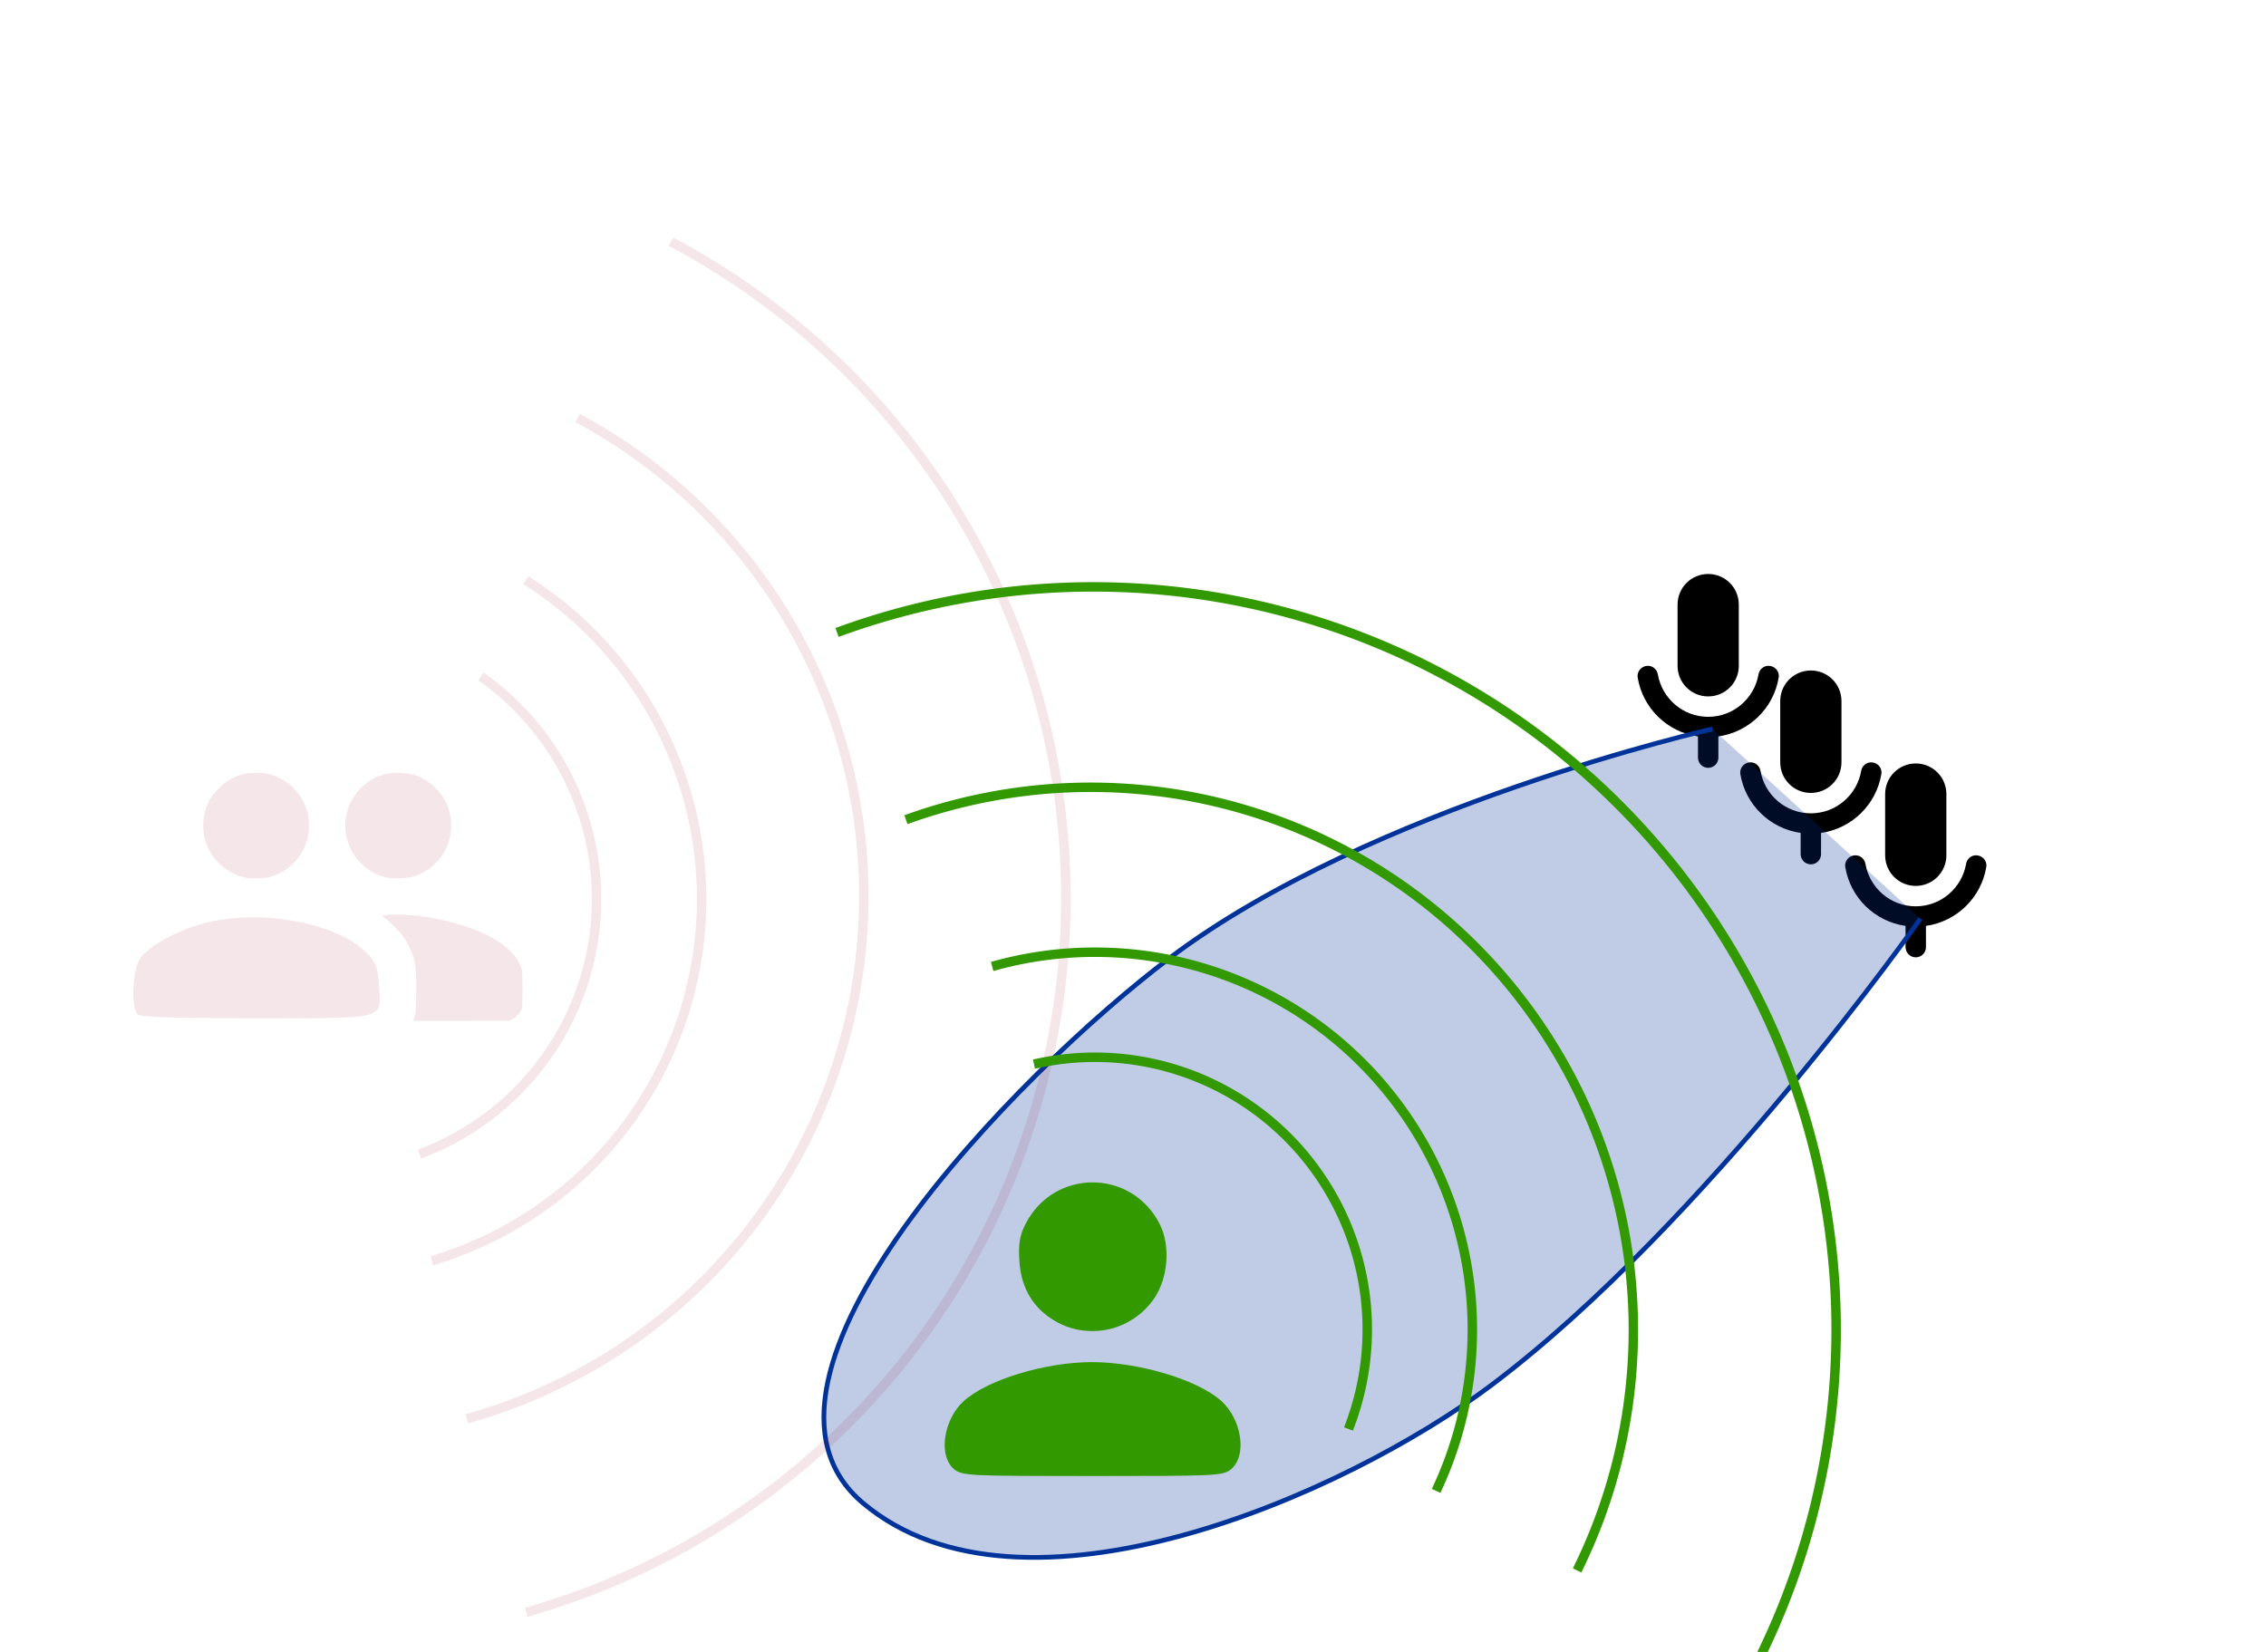 <?xml version="1.0"?>

<!-- Created with Inkscape (http://www.inkscape.org/) --> <svg xmlns:dc="http://purl.org/dc/elements/1.1/" xmlns:cc="http://creativecommons.org/ns#" xmlns:rdf="http://www.w3.org/1999/02/22-rdf-syntax-ns#" xmlns:svg="http://www.w3.org/2000/svg" xmlns="http://www.w3.org/2000/svg" xmlns:sodipodi="http://sodipodi.sourceforge.net/DTD/sodipodi-0.dtd" xmlns:inkscape="http://www.inkscape.org/namespaces/inkscape" width="960" height="700" viewBox="0 0 254 185.208" version="1.1" id="svg8" inkscape:version="0.92.4 5da689c313, 2019-01-14" sodipodi:docname="beamforming_cartoon_filtered.svg"> <defs id="defs2"></defs> <sodipodi:namedview id="base" pagecolor="#ffffff" bordercolor="#666666" borderopacity="1.0" inkscape:pageopacity="0.0" inkscape:pageshadow="2" inkscape:zoom="0.70000001" inkscape:cx="700.5464" inkscape:cy="421.7077" inkscape:document-units="px" inkscape:current-layer="g1136" showgrid="false" units="px" inkscape:snap-bbox="true" inkscape:snap-bbox-midpoints="true" inkscape:snap-object-midpoints="true" inkscape:snap-grids="false" inkscape:snap-bbox-edge-midpoints="false" inkscape:window-width="2540" inkscape:window-height="1035" inkscape:window-x="10" inkscape:window-y="595" inkscape:window-maximized="0" inkscape:snap-intersection-paths="true" inkscape:snap-smooth-nodes="true" inkscape:object-paths="true" inkscape:snap-midpoints="true" showguides="false" inkscape:guide-bbox="true"> <inkscape:grid type="xygrid" id="grid1000"></inkscape:grid> <sodipodi:guide position="122.464,36.285" orientation="-226.865,304.305" id="guide1161" inkscape:locked="false"></sodipodi:guide> <sodipodi:guide position="163.713,27.781" orientation="-0.602,0.799" id="guide1163" inkscape:locked="false" inkscape:label="" inkscape:color="rgb(0,0,255)"></sodipodi:guide> <sodipodi:guide position="130.969,78.052" orientation="-0.602,0.799" id="guide1165" inkscape:locked="false" inkscape:label="" inkscape:color="rgb(0,0,255)"></sodipodi:guide> <sodipodi:guide position="130.969,78.052" orientation="-0.799,-0.602" id="guide1167" inkscape:locked="false" inkscape:label="" inkscape:color="rgb(0,0,255)"></sodipodi:guide> </sodipodi:namedview>  <g inkscape:label="Layer 1" inkscape:groupmode="layer" id="layer1" transform="translate(0,-111.792)"> <path id="path919" d="m 12,14 c 1.66,0 3,-1.34 3,-3 V 5 C 15,3.34 13.66,2 12,2 10.34,2 9,3.34 9,5 v 6 c 0,1.66 1.34,3 3,3 z m 5.91,-3 c -0.49,0 -0.9,0.36 -0.98,0.85 C 16.52,14.2 14.47,16 12,16 9.53,16 7.48,14.2 7.07,11.85 6.99,11.36 6.58,11 6.09,11 c -0.61,0 -1.09,0.54 -1,1.14 0.49,3 2.89,5.35 5.91,5.78 V 20 c 0,0.55 0.45,1 1,1 0.55,0 1,-0.45 1,-1 v -2.08 c 3.02,-0.43 5.42,-2.78 5.91,-5.78 0.1,-0.6 -0.39,-1.14 -1,-1.14 z" inkscape:connector-curvature="0" transform="matrix(1.144,0,0,1.144,177.745,173.856)" style="stroke-width:0.231"></path> <path id="path919-3" d="m 12,14 c 1.66,0 3,-1.34 3,-3 V 5 C 15,3.34 13.66,2 12,2 10.34,2 9,3.34 9,5 v 6 c 0,1.66 1.34,3 3,3 z m 5.91,-3 c -0.49,0 -0.9,0.36 -0.98,0.85 C 16.52,14.2 14.47,16 12,16 9.53,16 7.48,14.2 7.07,11.85 6.99,11.36 6.58,11 6.09,11 c -0.61,0 -1.09,0.54 -1,1.14 0.49,3 2.89,5.35 5.91,5.78 V 20 c 0,0.55 0.45,1 1,1 0.55,0 1,-0.45 1,-1 v -2.08 c 3.02,-0.43 5.42,-2.78 5.91,-5.78 0.1,-0.6 -0.39,-1.14 -1,-1.14 z" inkscape:connector-curvature="0" transform="matrix(1.144,0,0,1.144,189.253,184.677)" style="stroke-width:0.231"></path> <path id="path919-6" d="m 12,14 c 1.66,0 3,-1.34 3,-3 V 5 C 15,3.34 13.66,2 12,2 10.34,2 9,3.34 9,5 v 6 c 0,1.66 1.34,3 3,3 z m 5.91,-3 c -0.49,0 -0.9,0.36 -0.98,0.85 C 16.52,14.2 14.47,16 12,16 9.53,16 7.48,14.2 7.07,11.85 6.99,11.36 6.58,11 6.09,11 c -0.61,0 -1.09,0.54 -1,1.14 0.49,3 2.89,5.35 5.91,5.78 V 20 c 0,0.55 0.45,1 1,1 0.55,0 1,-0.45 1,-1 v -2.08 c 3.02,-0.43 5.42,-2.78 5.91,-5.78 0.1,-0.6 -0.39,-1.14 -1,-1.14 z" inkscape:connector-curvature="0" transform="matrix(1.144,0,0,1.144,201.013,195.101)" style="stroke-width:0.231"></path> <g id="g1058" transform="translate(-2.268,49.137)"> <path style="fill:#003399;fill-opacity:0.247;stroke:#003399;stroke-width:2;stroke-linecap:butt;stroke-linejoin:miter;stroke-miterlimit:4;stroke-dasharray:none;stroke-opacity:1" d="m 725.715,389.571 c 0,0 -144.385,32.709 -229.342,96.729 -64.713,48.765 -191.856,178.663 -130,230.772 67.116,56.541 203.768,-3.101 266.143,-50.104 90.732,-68.371 181.142,-197.101 181.142,-197.101" id="path1157" inkscape:connector-curvature="0" transform="matrix(0.265,0,0,0.265,1.905,41.144)" sodipodi:nodetypes="csssc"></path> <g id="g1021-6" transform="rotate(48.099,180.629,136.158)" style="stroke:#990032;stroke-opacity:0.098"> <path style="opacity:1;vector-effect:none;fill:none;fill-opacity:1;stroke:#990032;stroke-width:4;stroke-linecap:square;stroke-linejoin:miter;stroke-miterlimit:4;stroke-dasharray:none;stroke-dashoffset:0;stroke-opacity:0.098;paint-order:markers fill stroke" id="path953-2" transform="matrix(-0.006,-0.265,0.265,-0.006,-41.967,261.306)" sodipodi:type="arc" sodipodi:cx="-8.0812206" sodipodi:cy="558.57861" sodipodi:rx="115.15739" sodipodi:ry="115.15739" sodipodi:start="6.0973908" sodipodi:end="1.950076" d="M 105.094,537.306 A 115.157,115.157 0 0 1 65.101,647.492 115.157,115.157 0 0 1 -50.718,665.552" sodipodi:open="true"></path> <path style="opacity:1;vector-effect:none;fill:none;fill-opacity:1;stroke:#990032;stroke-width:4.695;stroke-linecap:square;stroke-linejoin:miter;stroke-miterlimit:4;stroke-dasharray:none;stroke-dashoffset:0;stroke-opacity:0.098;paint-order:markers fill stroke" id="path953-7-9" transform="matrix(-0.005,-0.225,0.225,-0.005,-20.094,261.107)" sodipodi:type="arc" sodipodi:cx="-8.0812206" sodipodi:cy="558.57861" sodipodi:rx="270.28714" sodipodi:ry="270.28714" sodipodi:start="5.9667119" sodipodi:end="2.0437458" d="m 248.783,474.461 a 270.287,270.287 0 0 1 -81.265,289.593 270.287,270.287 0 0 1 -298.719,35.142" sodipodi:open="true"></path> <path style="opacity:1;vector-effect:none;fill:none;fill-opacity:1;stroke:#990032;stroke-width:4;stroke-linecap:square;stroke-linejoin:miter;stroke-miterlimit:4;stroke-dasharray:none;stroke-dashoffset:0;stroke-opacity:0.098;paint-order:markers fill stroke" id="path953-5-1" transform="matrix(-0.006,-0.265,0.265,-0.006,-41.967,261.306)" sodipodi:type="arc" sodipodi:cx="-8.0812206" sodipodi:cy="558.57861" sodipodi:rx="159.59174" sodipodi:ry="159.59174" sodipodi:start="6.0425254" sodipodi:end="2.0227708" d="m 146.911,520.541 a 159.592,159.592 0 0 1 -54.674,162.158 159.592,159.592 0 0 1 -170.019,19.446" sodipodi:open="true"></path> <path style="opacity:1;vector-effect:none;fill:none;fill-opacity:1;stroke:#990032;stroke-width:3.437;stroke-linecap:square;stroke-linejoin:miter;stroke-miterlimit:4;stroke-dasharray:none;stroke-dashoffset:0;stroke-opacity:0.098;paint-order:markers fill stroke" id="path953-7-5-2" transform="matrix(-0.007,-0.308,0.308,-0.007,-66.183,261.527)" sodipodi:type="arc" sodipodi:cx="-8.0812206" sodipodi:cy="558.57861" sodipodi:rx="270.28714" sodipodi:ry="270.28714" sodipodi:start="5.9600981" sodipodi:end="2.0414226" sodipodi:open="true" d="m 248.221,472.764 a 270.287,270.287 0 0 1 -79.787,290.503 270.287,270.287 0 0 1 -299.076,36.214"></path> </g> <g id="g1136" transform="translate(42.763,-0.401)" style="fill:#990032;fill-opacity:0.098;stroke:none"> <path transform="matrix(0.378,0,0,0.378,-26.293,165.498)" inkscape:connector-curvature="0" id="path1124" d="M 3.2,29.8 C 1.27,27.87 1.707,16.992 3.857,13.468 6.187,9.646 15.67,4.525 24.093,2.54 c 16.818,-3.964 38.82,0.396 47.361,9.386 2.491,2.622 3.017,4.096 3.355,9.415 C 75.459,31.551 77.55,31 38.129,31 13.229,31 4.086,30.686 3.2,29.8 Z" style="opacity:1;vector-effect:none;fill:#990032;fill-opacity:0.098;paint-order:stroke fill markers"></path> <path transform="matrix(0.067,0,0,0.067,2.153,165.527)" inkscape:connector-curvature="0" id="path1126" d="m 55,178.688 c 0,-0.203 0.976,-3.928 2.17,-8.279 1.948,-7.103 2.212,-11.011 2.589,-38.301 C 60.221,98.633 59.357,86.969 55.388,73.108 52.394,62.651 45.594,48.584 38.982,39.168 32.494,29.929 18.971,15.817 9.539,8.442 L 1.941,2.5 8.72,1.874 C 52.836,-2.198 117.936,9.275 165.503,29.504 187.621,38.91 204.47,49.534 217.04,62 c 9.353,9.276 14.511,16.961 18.122,27 2.257,6.276 2.338,7.551 2.338,37 0,30.382 -0.009,30.519 -2.458,35.458 -3.128,6.309 -8.354,11.536 -14.619,14.619 L 215.5,178.5 135.25,178.779 C 91.112,178.932 55,178.891 55,178.688 Z" style="opacity:1;vector-effect:none;fill:#990032;fill-opacity:0.098;stroke:#990032;stroke-width:0;stroke-linecap:butt;stroke-linejoin:miter;stroke-miterlimit:4;stroke-dasharray:none;stroke-dashoffset:0;stroke-opacity:1;paint-order:markers fill stroke"></path> <path transform="matrix(0.067,0,0,0.067,-1.923,149.624)" inkscape:connector-curvature="0" id="path1128" d="M 71.5,176.4 C 37.094,168.751 10.257,141.057 3.435,106.162 -5.813,58.862 25.561,12.034 72.919,2.454 84.196,0.172 104.294,0.879 114.821,3.927 138.305,10.726 159.035,27.928 169.742,49.5 c 14.707,29.632 11.917,65.06 -7.246,92 -4.84,6.804 -14.817,16.632 -21.496,21.176 -7.08,4.816 -18.196,10.085 -26.179,12.41 -9.887,2.879 -33.112,3.584 -43.321,1.314 z" style="opacity:1;vector-effect:none;fill:#990032;fill-opacity:0.098;stroke:none;stroke-width:15.839;stroke-linecap:square;stroke-linejoin:miter;stroke-miterlimit:4;stroke-dasharray:none;stroke-dashoffset:0;stroke-opacity:0.098;paint-order:markers fill stroke"></path> <path transform="matrix(0.067,0,0,0.067,-17.892,149.624)" inkscape:connector-curvature="0" id="path1130" d="M 70.803,176.021 C 53.438,171.619 38.99,163.056 26.382,149.697 -0.191,121.541 -5.04,79.525 14.299,45 19.753,35.263 35.664,19.156 45.5,13.414 61.916,3.83 75.611,0.493 95.419,1.251 105.973,1.654 110.142,2.277 117,4.477 140.874,12.133 159.236,27.715 170.059,49.5 c 7.362,14.82 9.254,22.997 9.254,40 0,17.003 -1.892,25.18 -9.254,40 -10.818,21.775 -29.13,37.32 -53.059,45.039 -7.389,2.384 -10.461,2.787 -23.5,3.088 -12.39,0.286 -16.339,0.006 -22.697,-1.606 z" style="opacity:1;vector-effect:none;fill:#990032;fill-opacity:0.098;stroke:none;stroke-width:15.839;stroke-linecap:square;stroke-linejoin:miter;stroke-miterlimit:4;stroke-dasharray:none;stroke-dashoffset:0;stroke-opacity:0.098;paint-order:markers fill stroke"></path> </g> </g> <g id="g917" transform="matrix(2.013,0,0,2.013,98.309,236.559)" style="stroke:none;stroke-width:0.131;stroke-opacity:1"> <path id="path903" d="M 0,0 H 24 V 24 H 0 Z" inkscape:connector-curvature="0" style="fill:none;stroke:none;stroke-width:0.131;stroke-opacity:1"></path> <path id="path905" d="m 12,12 c 2.21,0 4,-1.79 4,-4 C 16,5.79 14.21,4 12,4 9.79,4 8,5.79 8,8 c 0,2.21 1.79,4 4,4 z m 0,2 c -2.67,0 -8,1.34 -8,4 v 1 c 0,0.55 0.45,1 1,1 h 14 c 0.55,0 1,-0.45 1,-1 v -1 c 0,-2.66 -5.33,-4 -8,-4 z" inkscape:connector-curvature="0" style="stroke:none;stroke-width:0.131;stroke-opacity:1"></path> </g> <g style="stroke:#329900;stroke-opacity:1" id="g1021" transform="translate(16.631,0.756)"> <path sodipodi:open="true" d="M 105.094,537.306 A 115.157,115.157 0 0 1 65.101,647.492 115.157,115.157 0 0 1 -50.718,665.552" sodipodi:end="1.950076" sodipodi:start="6.0973908" sodipodi:ry="115.15739" sodipodi:rx="115.15739" sodipodi:cy="558.57861" sodipodi:cx="-8.0812206" sodipodi:type="arc" transform="matrix(-0.006,-0.265,0.265,-0.006,-41.967,261.306)" id="path953" style="opacity:1;vector-effect:none;fill:none;fill-opacity:1;stroke:#329900;stroke-width:4;stroke-linecap:square;stroke-linejoin:miter;stroke-miterlimit:4;stroke-dasharray:none;stroke-dashoffset:0;stroke-opacity:1;paint-order:markers fill stroke"></path> <path sodipodi:open="true" d="m 248.783,474.461 a 270.287,270.287 0 0 1 -81.265,289.593 270.287,270.287 0 0 1 -298.719,35.142" sodipodi:end="2.0437458" sodipodi:start="5.9667119" sodipodi:ry="270.28714" sodipodi:rx="270.28714" sodipodi:cy="558.57861" sodipodi:cx="-8.0812206" sodipodi:type="arc" transform="matrix(-0.005,-0.225,0.225,-0.005,-20.094,261.107)" id="path953-7" style="opacity:1;vector-effect:none;fill:none;fill-opacity:1;stroke:#329900;stroke-width:4.695;stroke-linecap:square;stroke-linejoin:miter;stroke-miterlimit:4;stroke-dasharray:none;stroke-dashoffset:0;stroke-opacity:1;paint-order:markers fill stroke"></path> <path sodipodi:open="true" d="m 146.911,520.541 a 159.592,159.592 0 0 1 -54.674,162.158 159.592,159.592 0 0 1 -170.019,19.446" sodipodi:end="2.0227708" sodipodi:start="6.0425254" sodipodi:ry="159.59174" sodipodi:rx="159.59174" sodipodi:cy="558.57861" sodipodi:cx="-8.0812206" sodipodi:type="arc" transform="matrix(-0.006,-0.265,0.265,-0.006,-41.967,261.306)" id="path953-5" style="opacity:1;vector-effect:none;fill:none;fill-opacity:1;stroke:#329900;stroke-width:4;stroke-linecap:square;stroke-linejoin:miter;stroke-miterlimit:4;stroke-dasharray:none;stroke-dashoffset:0;stroke-opacity:1;paint-order:markers fill stroke"></path> <path d="m 248.221,472.764 a 270.287,270.287 0 0 1 -79.787,290.503 270.287,270.287 0 0 1 -299.076,36.214" sodipodi:open="true" sodipodi:end="2.0414226" sodipodi:start="5.9600981" sodipodi:ry="270.28714" sodipodi:rx="270.28714" sodipodi:cy="558.57861" sodipodi:cx="-8.0812206" sodipodi:type="arc" transform="matrix(-0.007,-0.308,0.308,-0.007,-66.183,261.527)" id="path953-7-5" style="opacity:1;vector-effect:none;fill:none;fill-opacity:1;stroke:#329900;stroke-width:3.437;stroke-linecap:square;stroke-linejoin:miter;stroke-miterlimit:4;stroke-dasharray:none;stroke-dashoffset:0;stroke-opacity:1;paint-order:markers fill stroke"></path> </g> <path transform="matrix(0.378,0,0,0.378,105.652,264.653)" inkscape:connector-curvature="0" id="path1089" d="M 4,30 C 0.348,26.348 1.993,17.028 7.121,12.313 13.784,6.187 30.646,1.048 44.185,1.017 57.869,0.986 75.212,6.183 81.879,12.313 87.007,17.028 88.652,26.348 85,30 83.069,31.931 81.667,32 44.5,32 7.333,32 5.931,31.931 4,30 Z" style="opacity:1;vector-effect:none;fill:#329900;fill-opacity:1;stroke:#329900;stroke-width:2.8;stroke-linecap:square;stroke-linejoin:miter;stroke-miterlimit:4;stroke-dasharray:none;stroke-dashoffset:0;stroke-opacity:1;paint-order:markers fill stroke"></path> <path transform="matrix(0.378,0,0,0.378,113.967,244.243)" inkscape:connector-curvature="0" id="path1091" d="M 12.907,40.673 C 6.328,37.2 2.685,31.412 2.19,23.647 1.873,18.672 2.228,16.473 3.865,13.264 11.73,-2.152 33.27,-2.152 41.135,13.264 44.201,19.274 43.462,28.463 39.454,34.153 35.549,39.696 29.218,43 22.5,43 19.001,43 15.881,42.243 12.907,40.673 Z" style="opacity:1;vector-effect:none;fill:#329900;fill-opacity:1;stroke:#329900;stroke-width:2.8;stroke-linecap:square;stroke-linejoin:miter;stroke-miterlimit:4;stroke-dasharray:none;stroke-dashoffset:0;stroke-opacity:1;paint-order:markers fill stroke"></path> </g>
</svg>
